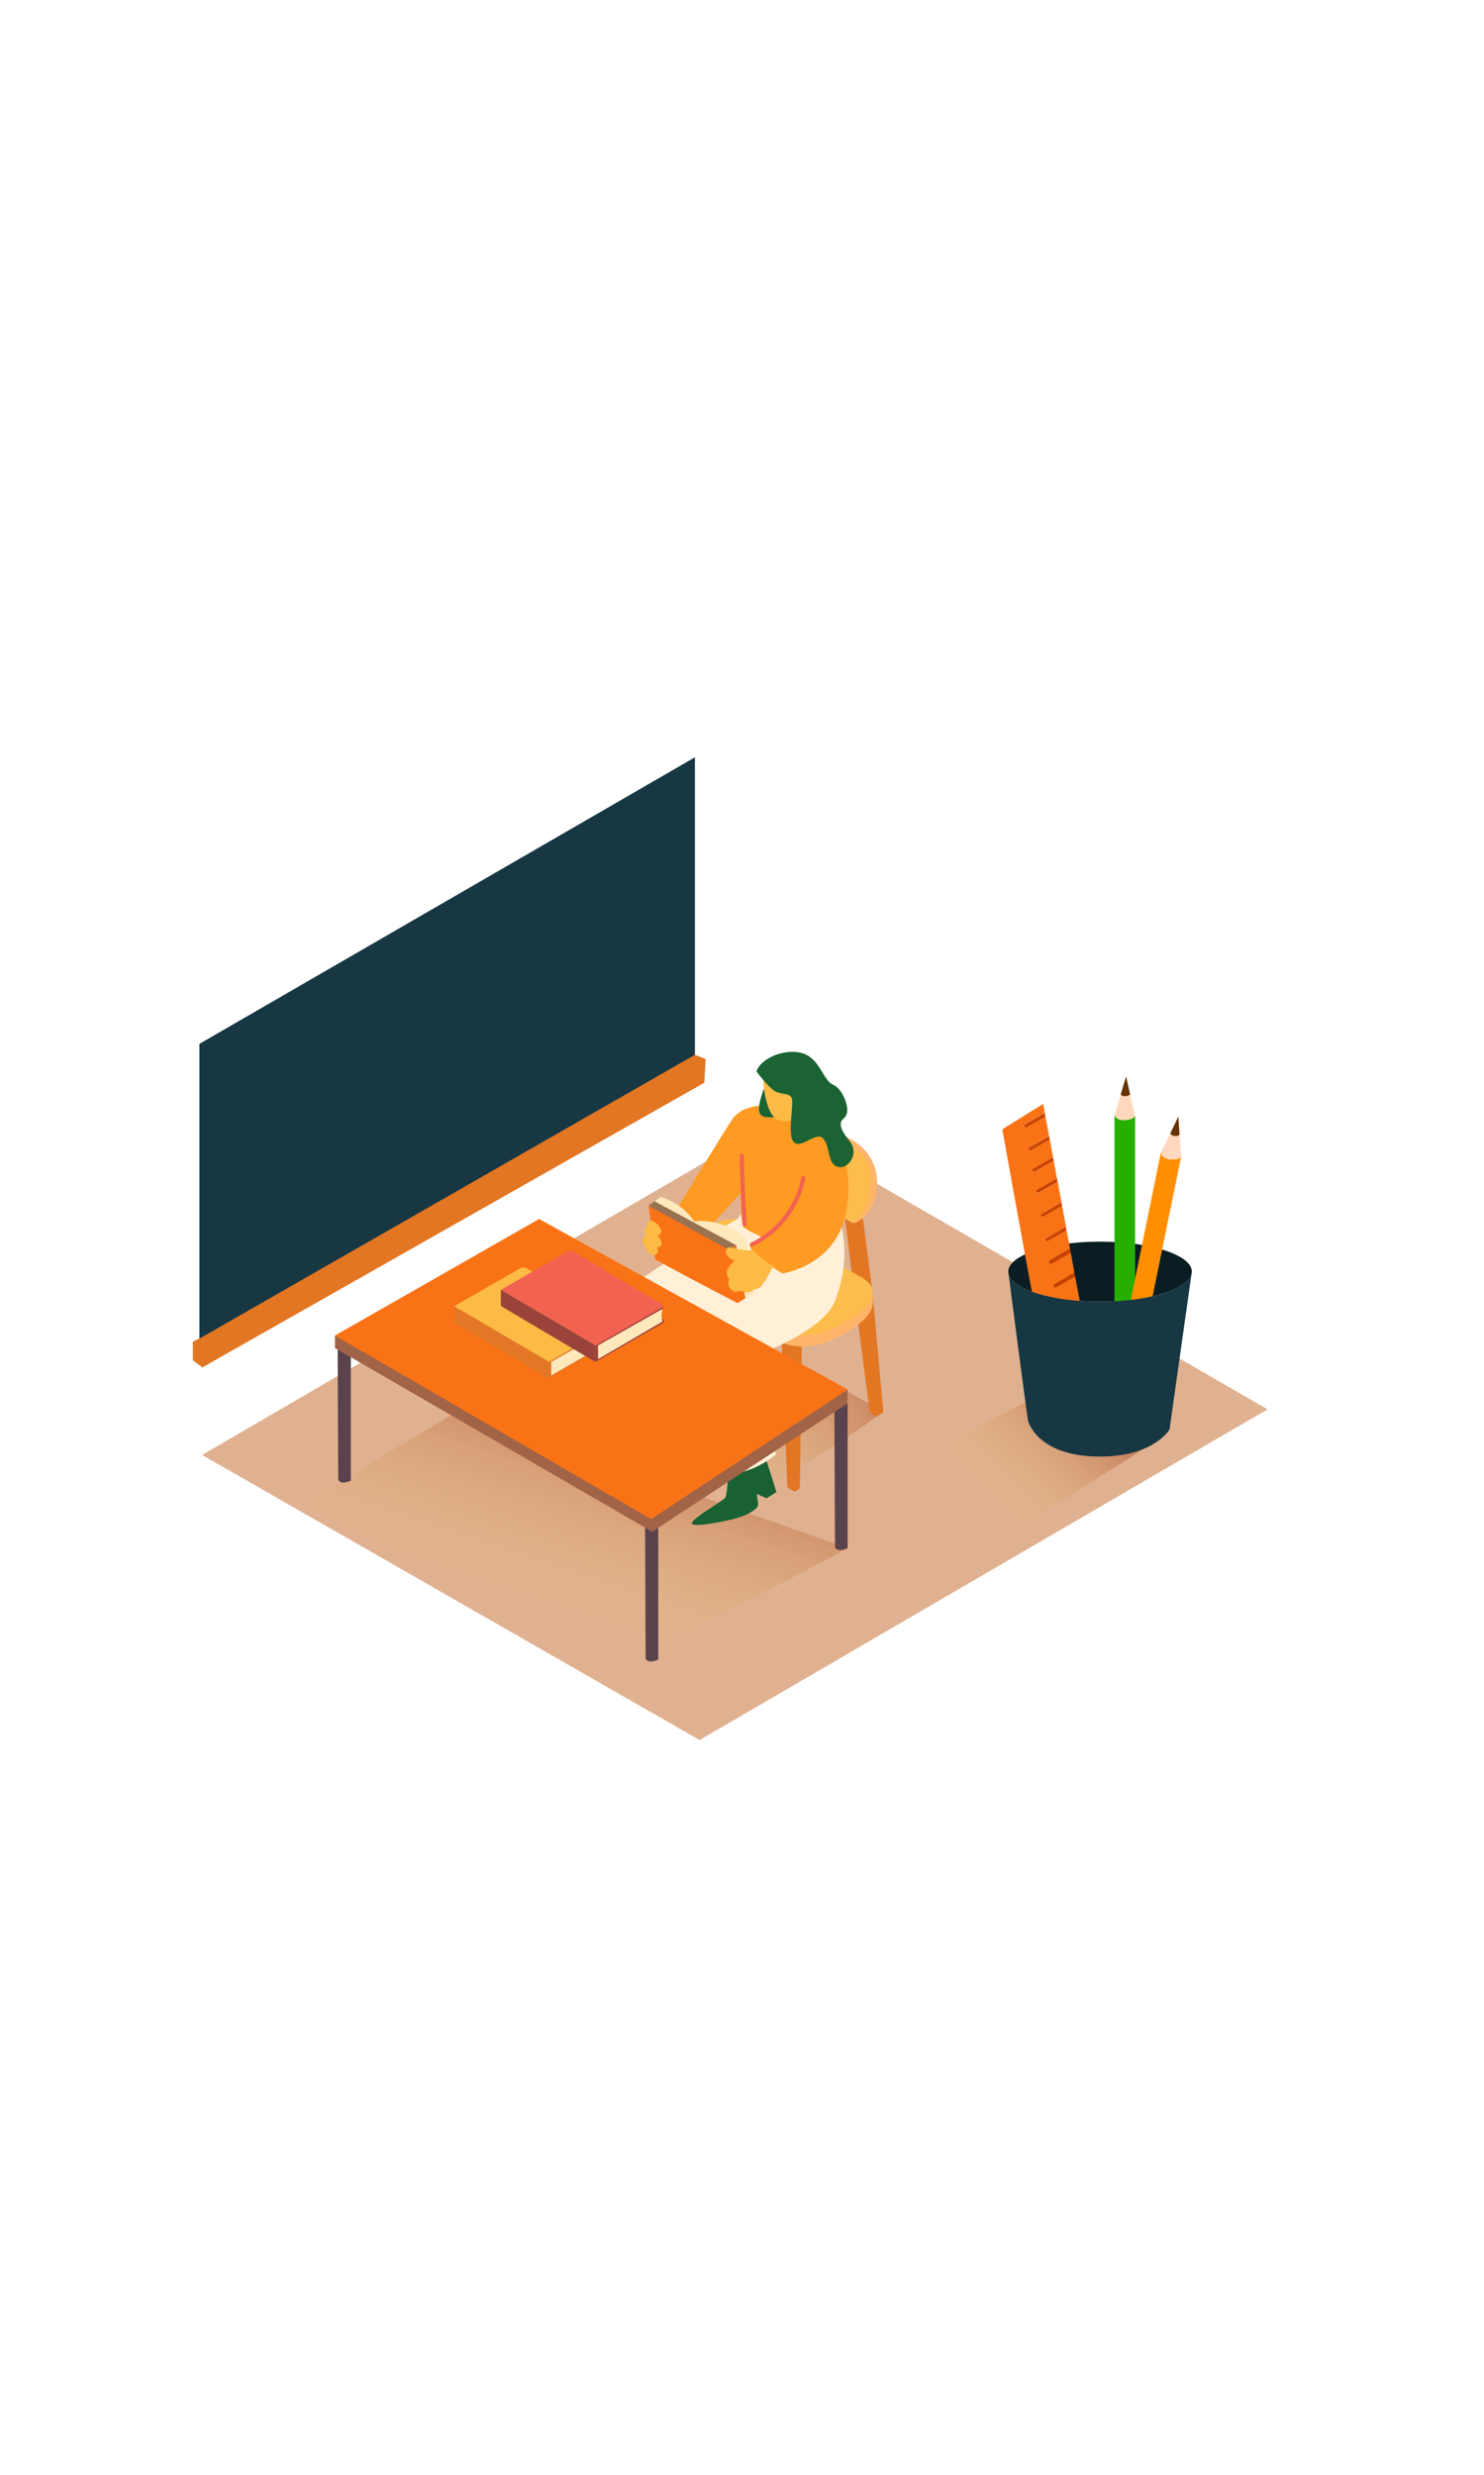 <svg id="Layer_1" data-name="Layer 1" xmlns="http://www.w3.org/2000/svg" xmlns:xlink="http://www.w3.org/1999/xlink" viewBox="0 0 400 300" data-imageid="school-isometric" imageName="School" class="illustrations_image" style="width: 180px;"><defs><linearGradient id="linear-gradient" x1="188.26" y1="207.43" x2="229.35" y2="180.75" gradientUnits="userSpaceOnUse"><stop offset="0" stop-color="#ffd555" stop-opacity="0.03"/><stop offset="1" stop-color="#942500"/></linearGradient><linearGradient id="linear-gradient-2" x1="266.1" y1="220.3" x2="290.53" y2="194.72" xlink:href="#linear-gradient"/><linearGradient id="linear-gradient-3" x1="147.05" y1="251.26" x2="164.09" y2="200.16" xlink:href="#linear-gradient"/></defs><title>81-90</title><polygon points="54.48 208.6 188.57 285.4 341.64 196.32 208.08 119.21 54.48 208.6" fill="#e0b190"/><path d="M202.24,220.28q6.63-4.07,13.16-8.3c7.43-4.83,15.7-9.42,22.61-15.19l-36.79-20.16-35,29.7c7.2,3.77,17,9,31.21,16.79C199,222.17,200.65,221.26,202.24,220.28Z" opacity="0.32" fill="url(#linear-gradient)"/><path d="M279.46,225.18q6.63-4.07,13.16-8.3c7.43-4.83,15.7-9.42,22.61-15.19l-34.76-9.37-37,18.91c7.2,3.77,17,9,31.21,16.79C276.24,227.07,277.87,226.16,279.46,225.18Z" opacity="0.32" fill="url(#linear-gradient-2)"/><path d="M163.2,267.85c15-8.07,50.42-25.89,65.28-34.15l-104.94-37L81.21,222.09C96.87,230.29,141.52,254.44,163.2,267.85Z" opacity="0.32" fill="url(#linear-gradient-3)"/><polygon points="187.31 104.75 187.31 20.67 53.75 97.87 53.75 181.95 187.31 104.75" fill="#173743"/><polyline points="189.15 173.64 211.82 185.57 212.5 191.17 188.5 177.63" fill="#e27623"/><path d="M188.22,164.49l-9.34,33.68,1.71,1a10.65,10.65,0,0,0,1.28-.79C182.38,198,194,163,194,163" fill="#e27623"/><polyline points="209.77 157.92 216.14 177.81 215.6 217.6 214.17 218.54 212.2 217.31 210.72 177.79 204.97 157.92" fill="#e27623"/><path d="M184.74,155.54s-.71,4.41.81,6.86,5.54-3.65,5.54-3.65" fill="#ffb469"/><polyline points="205.87 131.49 204.97 147.61 209.19 149.79 209.98 132.53" fill="#ca6b00"/><polyline points="232.4 143.36 235.23 165.14 238.1 197.17 236.25 198.26 234.43 197.12 230.34 165.64 227.59 143.36" fill="#e27623"/><path d="M229.53,146.07c1.19.36,3.74-1.51,4.51-2.72,4.19-6.58,3-15.52-4.56-19.69-3.34-1.85-6.78-3.68-10.1-5.58-2.95-1.69-6.08-3.12-8.93-5a6.55,6.55,0,0,0-1.19-.65,4.06,4.06,0,0,0-4.29,1.46" fill="#ffb469"/><path d="M229.84,145.79c2-.07,3.17-2.74,3.77-4.31,1.64-4.32,2-12.54-3-15a.59.59,0,0,1-.35-.47l-9.45-5.46-7.31-4.22c-1.28-.74-2.49-1.58-3.77-2.32s-2.54-1.6-3.94-.76-1.76,2.68-2,4.31a26.11,26.11,0,0,0,.58,11.3,9.91,9.91,0,0,0,4.86,5.37l6.79,3.93,12.59,7.26a2.68,2.68,0,0,0,.65.3A1.88,1.88,0,0,0,229.84,145.79Z" fill="#fcbd4c"/><path d="M231.21,163.23l.38.22a9.45,9.45,0,0,1,2.82,2.13c1.91,2.39.06,5.13-1.83,6.81-5.12,4.55-12.88,8.27-19.82,6.59a61.52,61.52,0,0,1-17-7.48c-4.34-2.61-9.77-5.76-10.91-11.15a7.79,7.79,0,0,1,2.06-6.71c10.9-12.63,26.23-.77,37,5.41Z" fill="#ffb469"/><path d="M235,163.73a14.46,14.46,0,0,1,.22,4.62,13,13,0,0,1-3.12,4.47c-1.27,1-.51-6.1-.51-6.1" fill="#ffb469"/><path d="M231.21,160.2l.38.22a9.45,9.45,0,0,1,2.82,2.13c1.91,2.39.06,5.13-1.83,6.81-5.12,4.55-12.88,8.27-19.82,6.59a61.52,61.52,0,0,1-17-7.48c-4.34-2.61-9.77-5.76-10.91-11.15a7.79,7.79,0,0,1,2.06-6.71c10.9-12.63,26.23-.77,37,5.41Z" fill="#fcbd4c"/><path d="M296.51,151.14c-13.66,0-24.74,3.62-24.74,8.09h49.48C321.25,154.76,310.17,151.14,296.51,151.14Z" fill="#0a1d23"/><path d="M271.85,159.85l-.08-.63A2.74,2.74,0,0,0,271.85,159.85Z" fill="#06489e"/><path d="M321.25,159.23l-.1.71A2.76,2.76,0,0,0,321.25,159.23Z" fill="#06489e"/><path d="M296.51,167.31c12.93,0,23.54-3.24,24.64-7.38l.1-.71H271.77l.08.63C272.82,164,283.49,167.31,296.51,167.31Z" fill="#0a1d23"/><rect x="300.4" y="117.47" width="5.57" height="57.42" fill="#25b000"/><ellipse cx="303.18" cy="117.47" rx="2.78" ry="1.18" fill="#25b000"/><rect x="307.07" y="127.29" width="5.57" height="57.42" transform="translate(37.47 -58.84) rotate(11.54)" fill="#ff8f02"/><ellipse cx="315.6" cy="127.87" rx="1.18" ry="2.78" transform="translate(127.18 411.51) rotate(-78.46)" fill="#ff8f02"/><path d="M289.78,160.49l-5.08,2.91a.45.45,0,0,1-.45-.78l5.2-3a.46.46,0,0,1,.16-.06l-1-5.5L283.49,157a.45.45,0,0,1-.45-.78l5.2-3a.45.45,0,0,1,.19-.06l-.94-5.09-5,2.87a.45.45,0,0,1-.45-.78l5.2-3,.1,0-1.05-5.67-5,2.86a.45.45,0,0,1-.45-.78l5.2-3,.08,0-1-5.54L280,138a.45.45,0,0,1-.45-.78l5.2-3a.46.46,0,0,1,.16-.06l-.89-4.81-5.09,2.91a.45.45,0,0,1-.45-.78l5.2-3a.46.46,0,0,1,.17-.06l-.89-4.8-5.08,2.9a.45.45,0,0,1-.45-.78l5.2-3a.46.46,0,0,1,.15-.05l-1-5.28-5,2.87a.45.45,0,0,1-.45-.78l5.2-3,.1,0-.46-2.46-11,6.84s7.84,43.65,8,43.74c4.58,2.39,12.91,2.67,12.91,2.67Z" fill="#f97316" class="target-color"/><path d="M276.33,119.54a.45.45,0,0,0,.45.78l5-2.87-.17-.92-.1,0Z" fill="#ca4300"/><path d="M277.43,125.76a.45.45,0,0,0,.45.78l5.08-2.9-.17-.91a.46.46,0,0,0-.15.05Z" fill="#ca4300"/><path d="M278.47,131.47a.45.45,0,0,0,.45.78l5.09-2.91-.17-.9a.46.46,0,0,0-.17.06Z" fill="#ca4300"/><path d="M279.54,137.17a.45.45,0,0,0,.45.78l5.08-2.91-.17-.9a.46.46,0,0,0-.16.06Z" fill="#ca4300"/><path d="M280.81,143.6a.45.45,0,0,0,.45.78l5-2.86-.17-.93-.08,0Z" fill="#ca4300"/><path d="M282,150.2a.45.45,0,0,0,.45.78l5-2.87-.17-.92-.1,0Z" fill="#ca4300"/><path d="M288.24,153.26l-5.2,3a.45.45,0,0,0,.45.78l5.11-2.92-.17-.89A.45.45,0,0,0,288.24,153.26Z" fill="#ca4300"/><path d="M284.26,162.62a.45.45,0,0,0,.45.78l5.08-2.91-.17-.9a.46.46,0,0,0-.16.06Z" fill="#ca4300"/><path d="M312.87,127.31s.28,1.46,2.49,1.71,3-.6,3-.6l-.72-11Z" fill="#ffd8bd"/><path d="M317.61,117.47l-2.2,4.57a2,2,0,0,0,2.52.35Z" fill="#653200"/><path d="M300.4,117.14s.51,1.4,2.73,1.3,2.83-1.06,2.83-1.06l-2.44-10.71Z" fill="#ffd8bd"/><path d="M303.52,106.67l-1.45,4.86a2,2,0,0,0,2.55-.05Z" fill="#653200"/><path d="M296.51,167.31c-13,0-23.68-3.29-24.66-7.46.65,5,5.09,39.32,5.26,39.52,0,0,2.27,9.68,19.4,9.67,14.57,0,18.73-7.32,18.73-7.32l5.91-41.79C320,164.07,309.44,167.31,296.51,167.31Z" fill="#173743"/><polygon points="187.31 100.81 54.56 176.8 54.56 185.01 189.83 108.34 190.2 101.94 187.31 100.81" fill="#e27623"/><polyline points="56.87 178.28 54.66 176.77 51.99 178.09 56.98 180.99" fill="#e27623"/><polyline points="51.99 178.09 51.99 183.14 54.56 185.01 55.17 178.09" fill="#e27623"/><path d="M206.69,220.33l-4.14-1.9s-.4-3.59,1-4.35S206.69,220.33,206.69,220.33Z" fill="#196132"/><path d="M196.5,210.33s-.37,8.84-1,9.76-8.35,5.21-9,6.77,8.76-.32,11.83-1.17,5.91-2.45,6-3.61-1.3-7.06-.16-7,2.43,5.2,2.43,5.2l2.68-1.67-6.47-20.54" fill="#196132"/><path d="M187.89,212l-4.14-1.9s-.4-3.59,1-4.35S187.89,212,187.89,212Z" fill="#196132"/><path d="M177.7,202s-.37,8.84-1,9.76-8.35,5.21-9,6.77,8.76-.32,11.83-1.17,5.91-2.45,6-3.61-1.3-7.06-.16-7,2.43,5.2,2.43,5.2l2.68-1.67-6.47-20.54" fill="#196132"/><path d="M206.66,135c1.47,1.35,5.26,20.5,3.23,29.79s-24.38,13.64-24.38,13.64l5.79,23.41s-8.45,6.69-16.71,4.21c-3-.9-10.49-34.52-8-39.29s32.17-21.72,32.17-21.72" fill="#fff0d7"/><path d="M224.51,141.64c1.47,1.35,5.84,12.07.57,25.47-3.48,8.84-23.36,15.47-23.36,15.47l7.43,25.9s-8.79,7.62-16.71,4.21-10.83-35.38-8.33-40.15,28.17-21.92,28.17-21.92" fill="#fff0d7"/><path d="M216.8,115.95s15,5.83,11.3,26.93c-2.59,14.87-17.22,16.83-17.22,16.83s-9.75-5.83-8.71-7.89l12.9-7.09-15-7.15L189.69,149l-7.76-5.77s10.63-17.54,15.26-24.79S216.8,115.95,216.8,115.95Z" fill="#ff9a22"/><line x1="174.83" y1="141.48" x2="176.14" y2="140.14" fill="#fff7f0"/><path d="M198.43,152.12,201,150s-5.94-5.2-13.87-4.32a16.7,16.7,0,0,0-9.06-6.6l-3.23,2.44" fill="#ffe8bc"/><polyline points="200.99 149.96 203.39 165.03 198.78 167.7 194.8 153.97" fill="#ffe8bc"/><path d="M198.43,152.12l2.47,14.27-2.12,1.31S176.28,156,176.49,155.76s-1.66-14.28-1.66-14.28" fill="#f97316" class="target-color"/><polygon points="176.41 140.28 198.43 152.12 196.41 153.32 174.83 141.48 176.41 140.28" fill="#f97316" class="target-color"/><polygon points="176.41 140.28 198.43 152.12 196.41 153.32 174.83 141.48 176.41 140.28" fill="#1371a5" opacity="0.42"/><path d="M195.68,154.17a1.19,1.19,0,0,1,1.42-1.48,14.49,14.49,0,0,0,5.31.77,1.1,1.1,0,0,1,.56.12l.05,0a32.21,32.21,0,0,0,5.71,4.37l-.6.3a35.42,35.42,0,0,1-2.67,4.6,2.57,2.57,0,0,1-2.06,1.09,6.5,6.5,0,0,1-.84.57,2.44,2.44,0,0,1-2.73-.18,1.3,1.3,0,0,1-.94.19,1.24,1.24,0,0,1-1.34-.1,2.39,2.39,0,0,1-1-3.18,2.48,2.48,0,0,1-.16-3.15,7.52,7.52,0,0,1,1.76-1.86A3.07,3.07,0,0,1,195.68,154.17Z" fill="#fdba45"/><path d="M174.19,149.63c-.13-.2-.26-.39-.39-.6a1.12,1.12,0,0,1,.5-1.64l.16-.16a1.19,1.19,0,0,1,.45-1.51,1.21,1.21,0,0,1,1.11-.05,1,1,0,0,1,.3.12,4.52,4.52,0,0,1,1.87,2.2,1.18,1.18,0,0,1-.51,1.34,1.25,1.25,0,0,1-.41.14h0a7.26,7.26,0,0,1,1,1.76c.33.82-.51,1.56-1.27,1.51l.18.24c.67.83-.38,2-1.29,1.76a2.45,2.45,0,0,1-1.49-1.28c-.4-.68-.78-1.38-1.15-2.07A1.24,1.24,0,0,1,174.19,149.63Z" fill="#fdba45"/><path d="M199.53,132.26s-.06,13.35.76,14.79,15.06,7.12,15.06,7.12L223.83,143Z" fill="#ff9a22"/><path d="M206.19,109.26s-2.36,5.47-1.36,7.39,6.2.47,6.2.47" fill="#1b6333"/><path d="M205.68,106.5s.09,11,4.64,12.09,6.81-4.55,6.81-4.55.75-7.44-.75-9S208,103.33,205.68,106.5Z" fill="#fdba45"/><path d="M203.91,105.32s3.14,4.24,5,5.29,3.84.38,4.5,1.86-1.39,10.36.71,12,6-3.27,7.86-1,1,6.63,3.78,7.51,6-3.5,3.26-6.88-3-5.06-1.53-6.23c2.24-1.74-.25-7.91-2.94-9s-3.54-7.13-8.35-8.51S204.86,101.89,203.91,105.32Z" fill="#1b6333"/><path d="M200.49,128q.19,9.24.78,18.46c0,.7-1,.72-1.09,0q-.58-9.22-.78-18.46A.54.54,0,0,1,200.49,128Z" fill="#f26250"/><path d="M202.37,151.44A24.79,24.79,0,0,0,216,133.86c.14-.69,1.19-.42,1.06.27a25.8,25.8,0,0,1-14.07,18.24C202.31,152.68,201.74,151.75,202.37,151.44Z" fill="#f26250"/><path d="M91,177.59c.07,19.82.17,37.65.17,37.65s.42,1.61,3.4.29V176.43C93.39,176.83,92.19,177.21,91,177.59Z" fill="#5b434d"/><path d="M173.86,225.78c.07,19.82.17,37.65.17,37.65s.42,1.61,3.4.29V224.63C176.25,225,175.05,225.41,173.86,225.78Z" fill="#5b434d"/><path d="M224.9,195.76c.07,19.82.17,37.65.17,37.65s.42,1.61,3.4.29V194.6C227.29,195,226.1,195.38,224.9,195.76Z" fill="#5b434d"/><polyline points="90.3 176.43 90.3 179.8 175.81 229.28 228.4 194.74 228.48 190.97" fill="#f97316" class="target-color"/><polyline points="90.3 176.43 90.3 179.8 175.81 229.28 228.4 194.74 228.48 190.97" fill="#06489e" opacity="0.36"/><polygon points="90.3 176.43 145.32 145.04 228.48 190.97 175.51 225.89 90.3 176.43" fill="#f97316" class="target-color"/><path d="M166,177.49c.08,0,.85-.31.21-.8a13.26,13.26,0,0,0-1.34-.92" fill="#e27825"/><path d="M166,173.42s-.64,2.39,0,3.66l-8.77,5.15-8.67,5v-3.71" fill="#ffe8bc"/><path d="M166.26,173.05q0,.25-.06.5l-17.66,10v3.71L166.18,177c0,.15,0,.29,0,.44L147.85,188V183Z" fill="#e27825"/><path d="M166.16,173.12l-18.22,10.43-25.56-15,17.82-10.22a1.76,1.76,0,0,1,1.77,0l24.18,14.33A.26.26,0,0,1,166.16,173.12Z" fill="#fdba45"/><path d="M147.85,188s-25.54-15-25.47-15.12,0-4.35,0-4.35l25.56,15Z" fill="#e27825"/><path d="M166.16,172.66a.65.65,0,0,1,.27.46c0,.31-.3.46-.42.53" fill="#fdba45"/><path d="M178.61,173c.08,0,.85-.31.21-.8a13.26,13.26,0,0,0-1.34-.92" fill="#9a433a"/><path d="M178.61,169s-.64,2.39,0,3.66l-8.77,5.15-8.67,5V179.1" fill="#ffe8bc"/><path d="M178.9,168.61q0,.25-.06.5l-17.66,10v3.71l17.65-10.29c0,.15,0,.29,0,.44L160.5,183.56v-5.05Z" fill="#9a433a"/><path d="M178.8,168.67,160.59,179.1l-25.56-15,17.82-10.22a1.76,1.76,0,0,1,1.77,0l24.18,14.33A.26.26,0,0,1,178.8,168.67Z" fill="#f26250"/><path d="M160.5,183.56S135,168.52,135,168.45s0-4.35,0-4.35l25.56,15Z" fill="#9a433a"/><path d="M178.81,168.21a.65.65,0,0,1,.27.46c0,.31-.3.46-.42.53" fill="#f26250"/></svg>